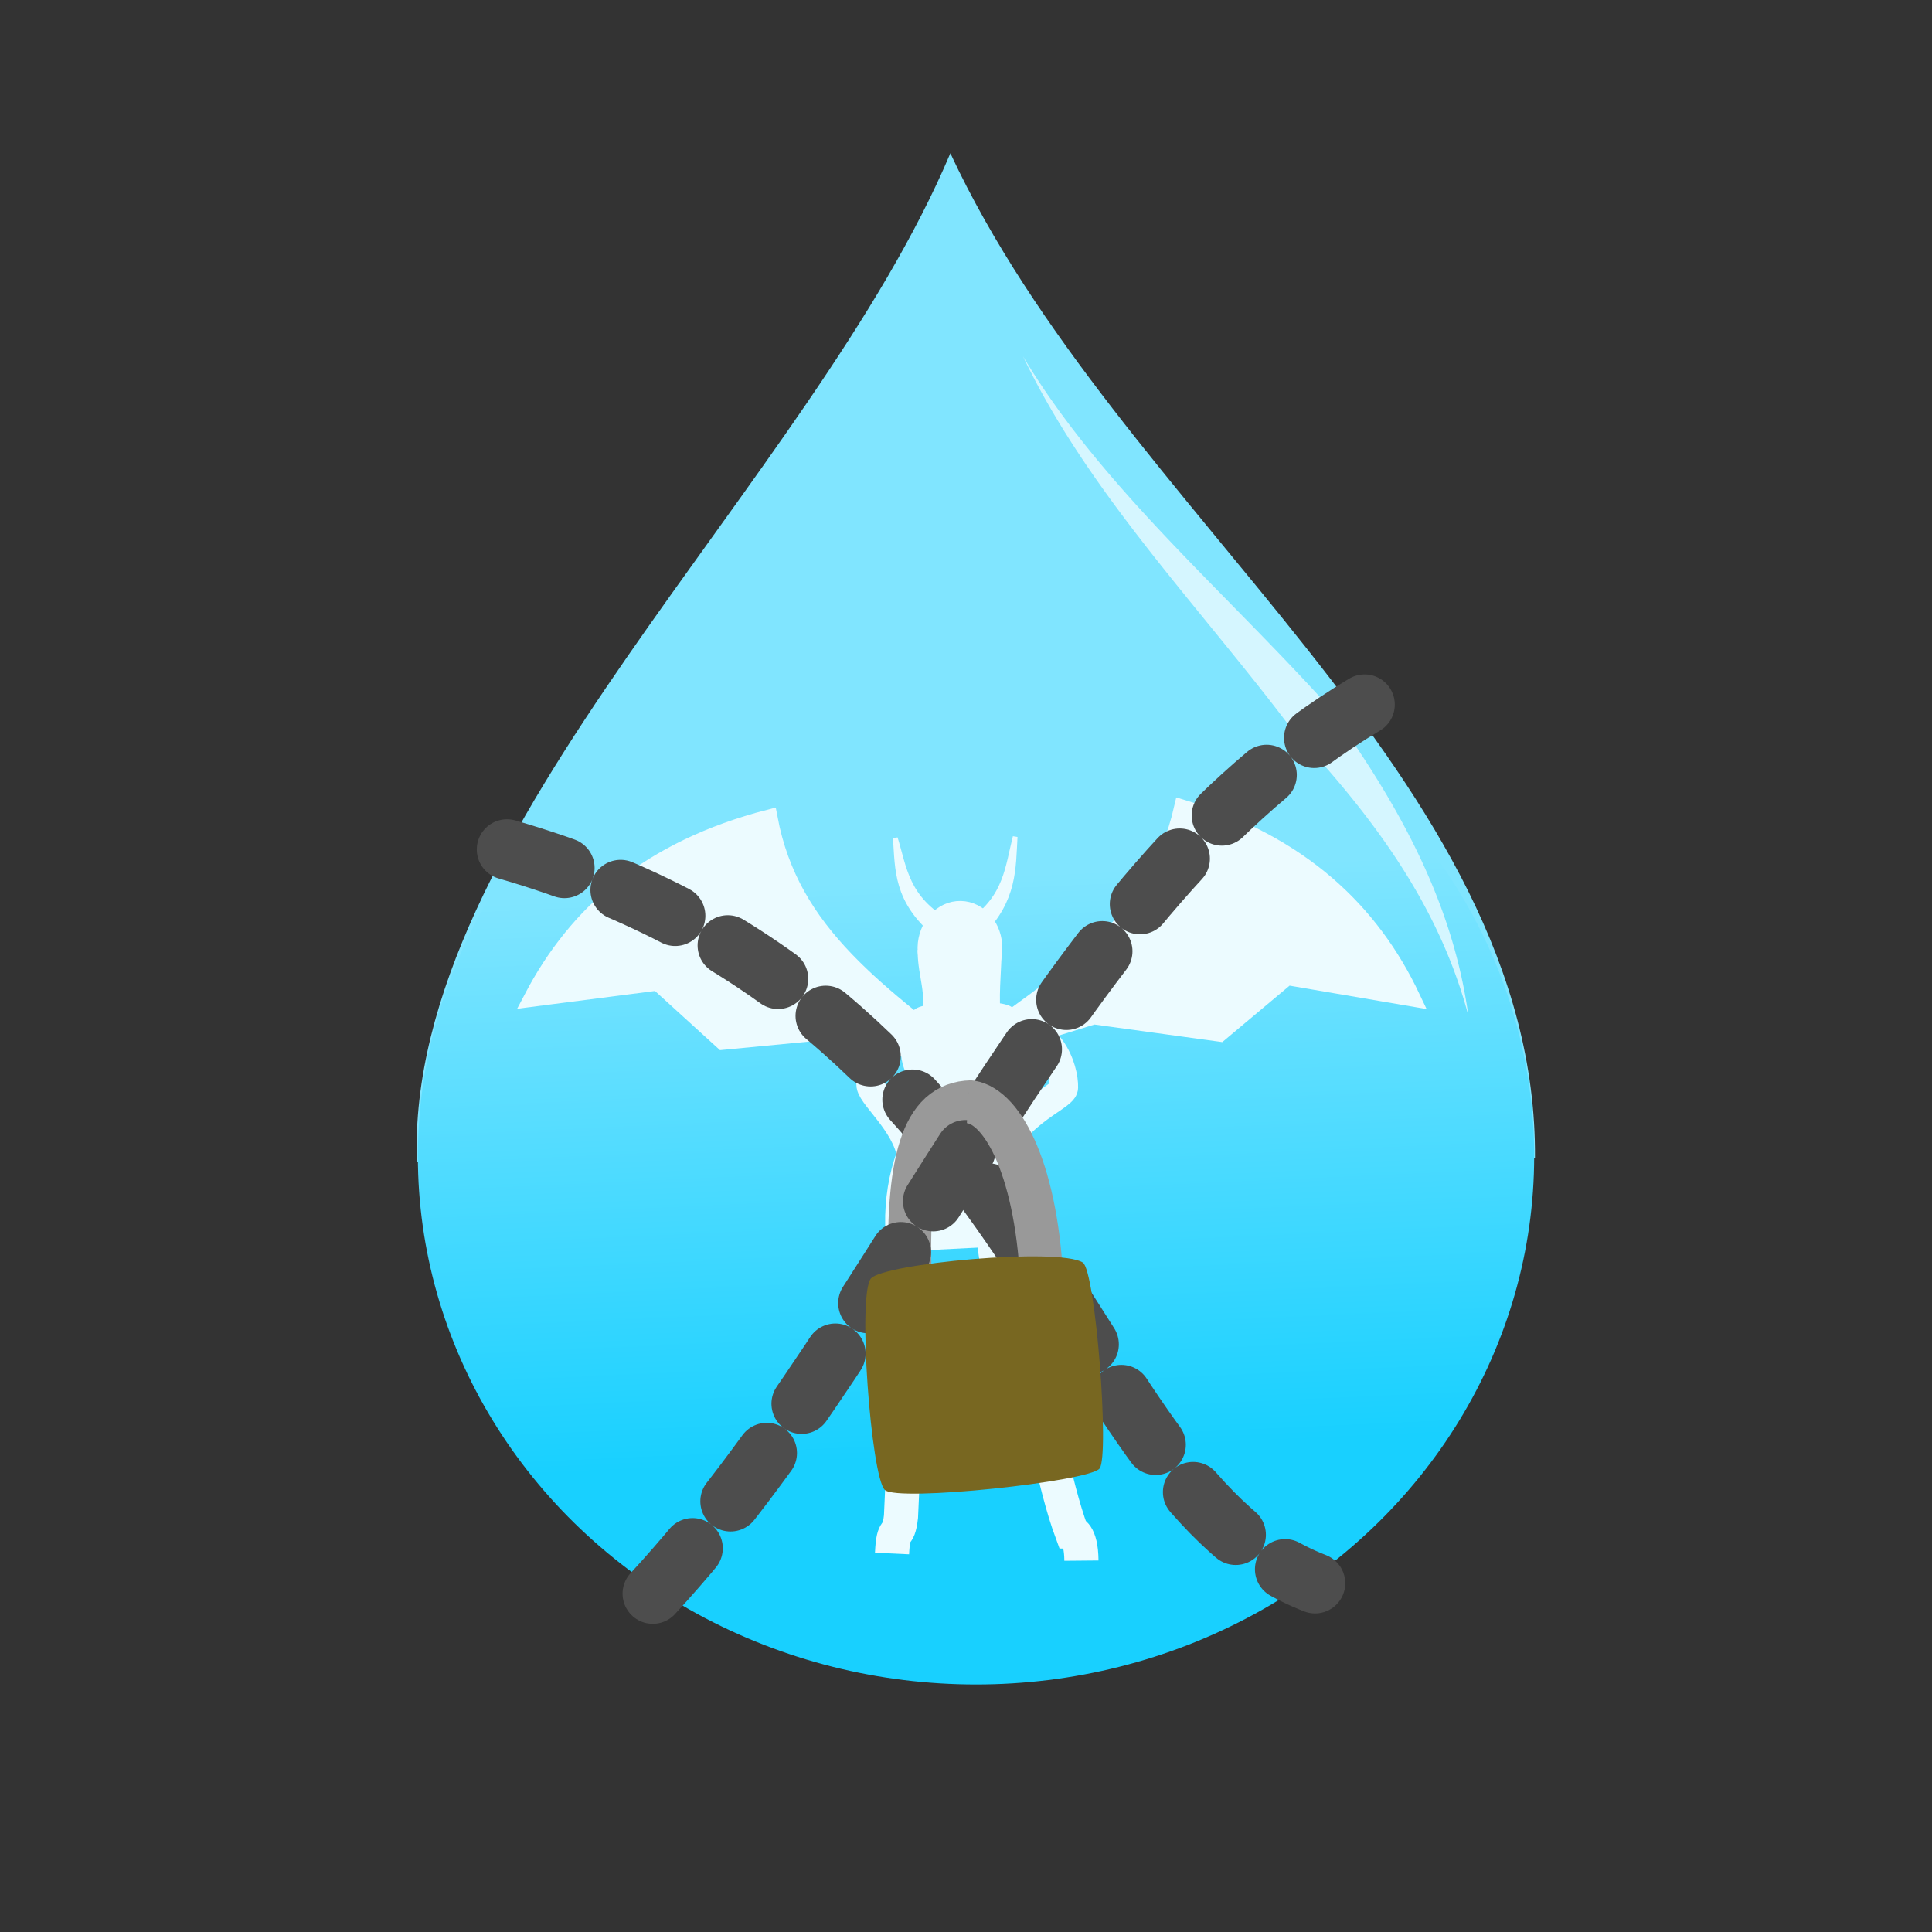 <svg xmlns="http://www.w3.org/2000/svg" xmlns:xlink="http://www.w3.org/1999/xlink" viewBox="0 0 256 256">
	<rect x="0" y="0" width="256" height="256" fill="#333333" stroke="none"/>
	<defs>
		<linearGradient id="linearGradient4213" x1="138.318" x2="143.08" y1="102.406" y2="207.565" gradientTransform="matrix(.729 0 0 .729 34.43 41.122)" gradientUnits="userSpaceOnUse" xlink:href="#elementalWater3"/>
		<linearGradient id="elementalWater3">
			<stop offset="0" stop-color="#80e5ff"/>
			<stop offset="1" stop-color="#18d0ff"/>
		</linearGradient>
	</defs>
	<path fill="#80e5ff" fill-rule="evenodd" d="M55.237 153.909c-1.517-43.826 52.316-90.036 70.691-133.602 22.195 47.708 77.836 82.823 77.464 133.137z"/>
	<ellipse cx="129.328" cy="153.204" fill="url(#linearGradient4213)" rx="73.958" ry="69.997"/>
	<g stroke="#ecfbff">
		<path fill="none" stroke-width="4.526" d="M143.295 206.79c-.034-3.67-1.288-3.76-1.288-3.76-2.369-6.394-3.972-16.482-5.616-21.741-2.652-5.796-4.082-11.34-4.767-17.629M120.756 161.938l-.1 18.006c-.662 5.194-1.065 16.903-1.27 21.014-.37 3.242-1.002.907-1.187 4.889"/>
		<path fill="none" stroke-width="3.763" d="M121.829 135.744c-5.195.12-6.696 6.68-6.465 8.083.272 1.649 5.412 5.641 5.476 10.305M132.547 135.572c6.642.08 8.507 6.071 8.424 8.56-.043 1.305-7.824 3.843-8.968 10.737"/>
		<g fill="#ecfbff" transform="matrix(.623 0 0 .631 46.652 71.042)">
			<path fill-rule="evenodd" stroke-width="3.608" d="M115.462 148.482l24.584-1.246c-1.17-8.243-.285-15.855-5.083-24.936-3.602-6.819 7.163-7.261 4.725-21.506-.339-1.98-18.295-1.398-19.142.232-7.482 14.4 8.92 15.195 1.735 21.363-5.024 4.314-8.075 15.927-6.819 26.093z"/>
			<ellipse cx="131.009" cy="83.903" stroke-linecap="round" stroke-linejoin="round" stroke-width="3.608" rx="7.206" ry="8.121" transform="rotate(1.158)"/>
			<path fill-rule="evenodd" stroke-width="3.608" d="M134.945 113.701c-23-17.732-41.612-30.086-46.25-54.488-25.442 6.497-40.937 20.01-50.364 37.8l26.686-3.398 13.85 12.448 26.921-2.551z"/>
			<path fill-rule="evenodd" stroke-width="3.608" d="M128.202 109.717c23.698-16.789 42.794-28.38 48.415-52.575 25.158 7.52 40.094 21.647 48.794 39.804l-26.526-4.473-14.341 11.877-26.797-3.636z"/>
			<path fill-rule="evenodd" d="M121.517 101.019c1.303-4.837-.66-8.596-.723-13.638l16.934-.937c-.193 4.982-.78 11.265-.184 14.558zM124.112 83.587c-8.513-7.05-8.095-13.589-8.571-20.179 1.964 6.216 2.308 12.684 11.518 17.768zM133.989 83.319c6.995-7.05 6.652-13.589 7.043-20.179-1.613 6.216-1.897 12.685-9.464 17.768z"/>
		</g>
	</g>
	<path fill="#d5f6ff" fill-rule="evenodd" d="M135.553 47.216c7.643 16.006 20.101 29.672 31.24 43.744a272.537 272.537 0 0 1 4.564 5.915c10.266 10.986 19.282 22.844 23.21 37.705-2.12-15.452-9.626-28.632-18.838-41.307-1.7-1.881-3.436-3.737-5.188-5.574-12.43-13.032-25.97-25.418-34.988-40.483z"/>
	<path fill="none" stroke="#4d4d4d" stroke-dasharray="8,8" stroke-linecap="round" stroke-linejoin="round" stroke-width="8" d="M67.175 112.558c71.822 20.776 73.861 84.39 107.076 97.228"/>
	<path fill="none" stroke="#999" stroke-width="5.718" d="M120.6 169.634c-.488-15.441 1.424-23.5 8.127-23.63"/>
	<path fill="none" stroke="#4d4d4d" stroke-dasharray="8,8" stroke-linecap="round" stroke-linejoin="round" stroke-width="8" d="M180.817 93.365c-41.453 24.819-59.74 80.37-94.449 117.936"/>
	<path fill="none" stroke="#999" stroke-width="5.718" d="M128.259 145.973c4.297.216 8.95 8.358 9.768 23.47"/>
	<path fill="#786721" fill-rule="evenodd" d="M117.249 197.426c1.704 1.606 27.06-1.111 28.448-2.838 1.347-1.674-.526-26.223-2.225-27.3-3.19-2.027-26.42.126-28.08 2.132-1.784 2.154.023 26.278 1.857 28.006z"/>
</svg>
